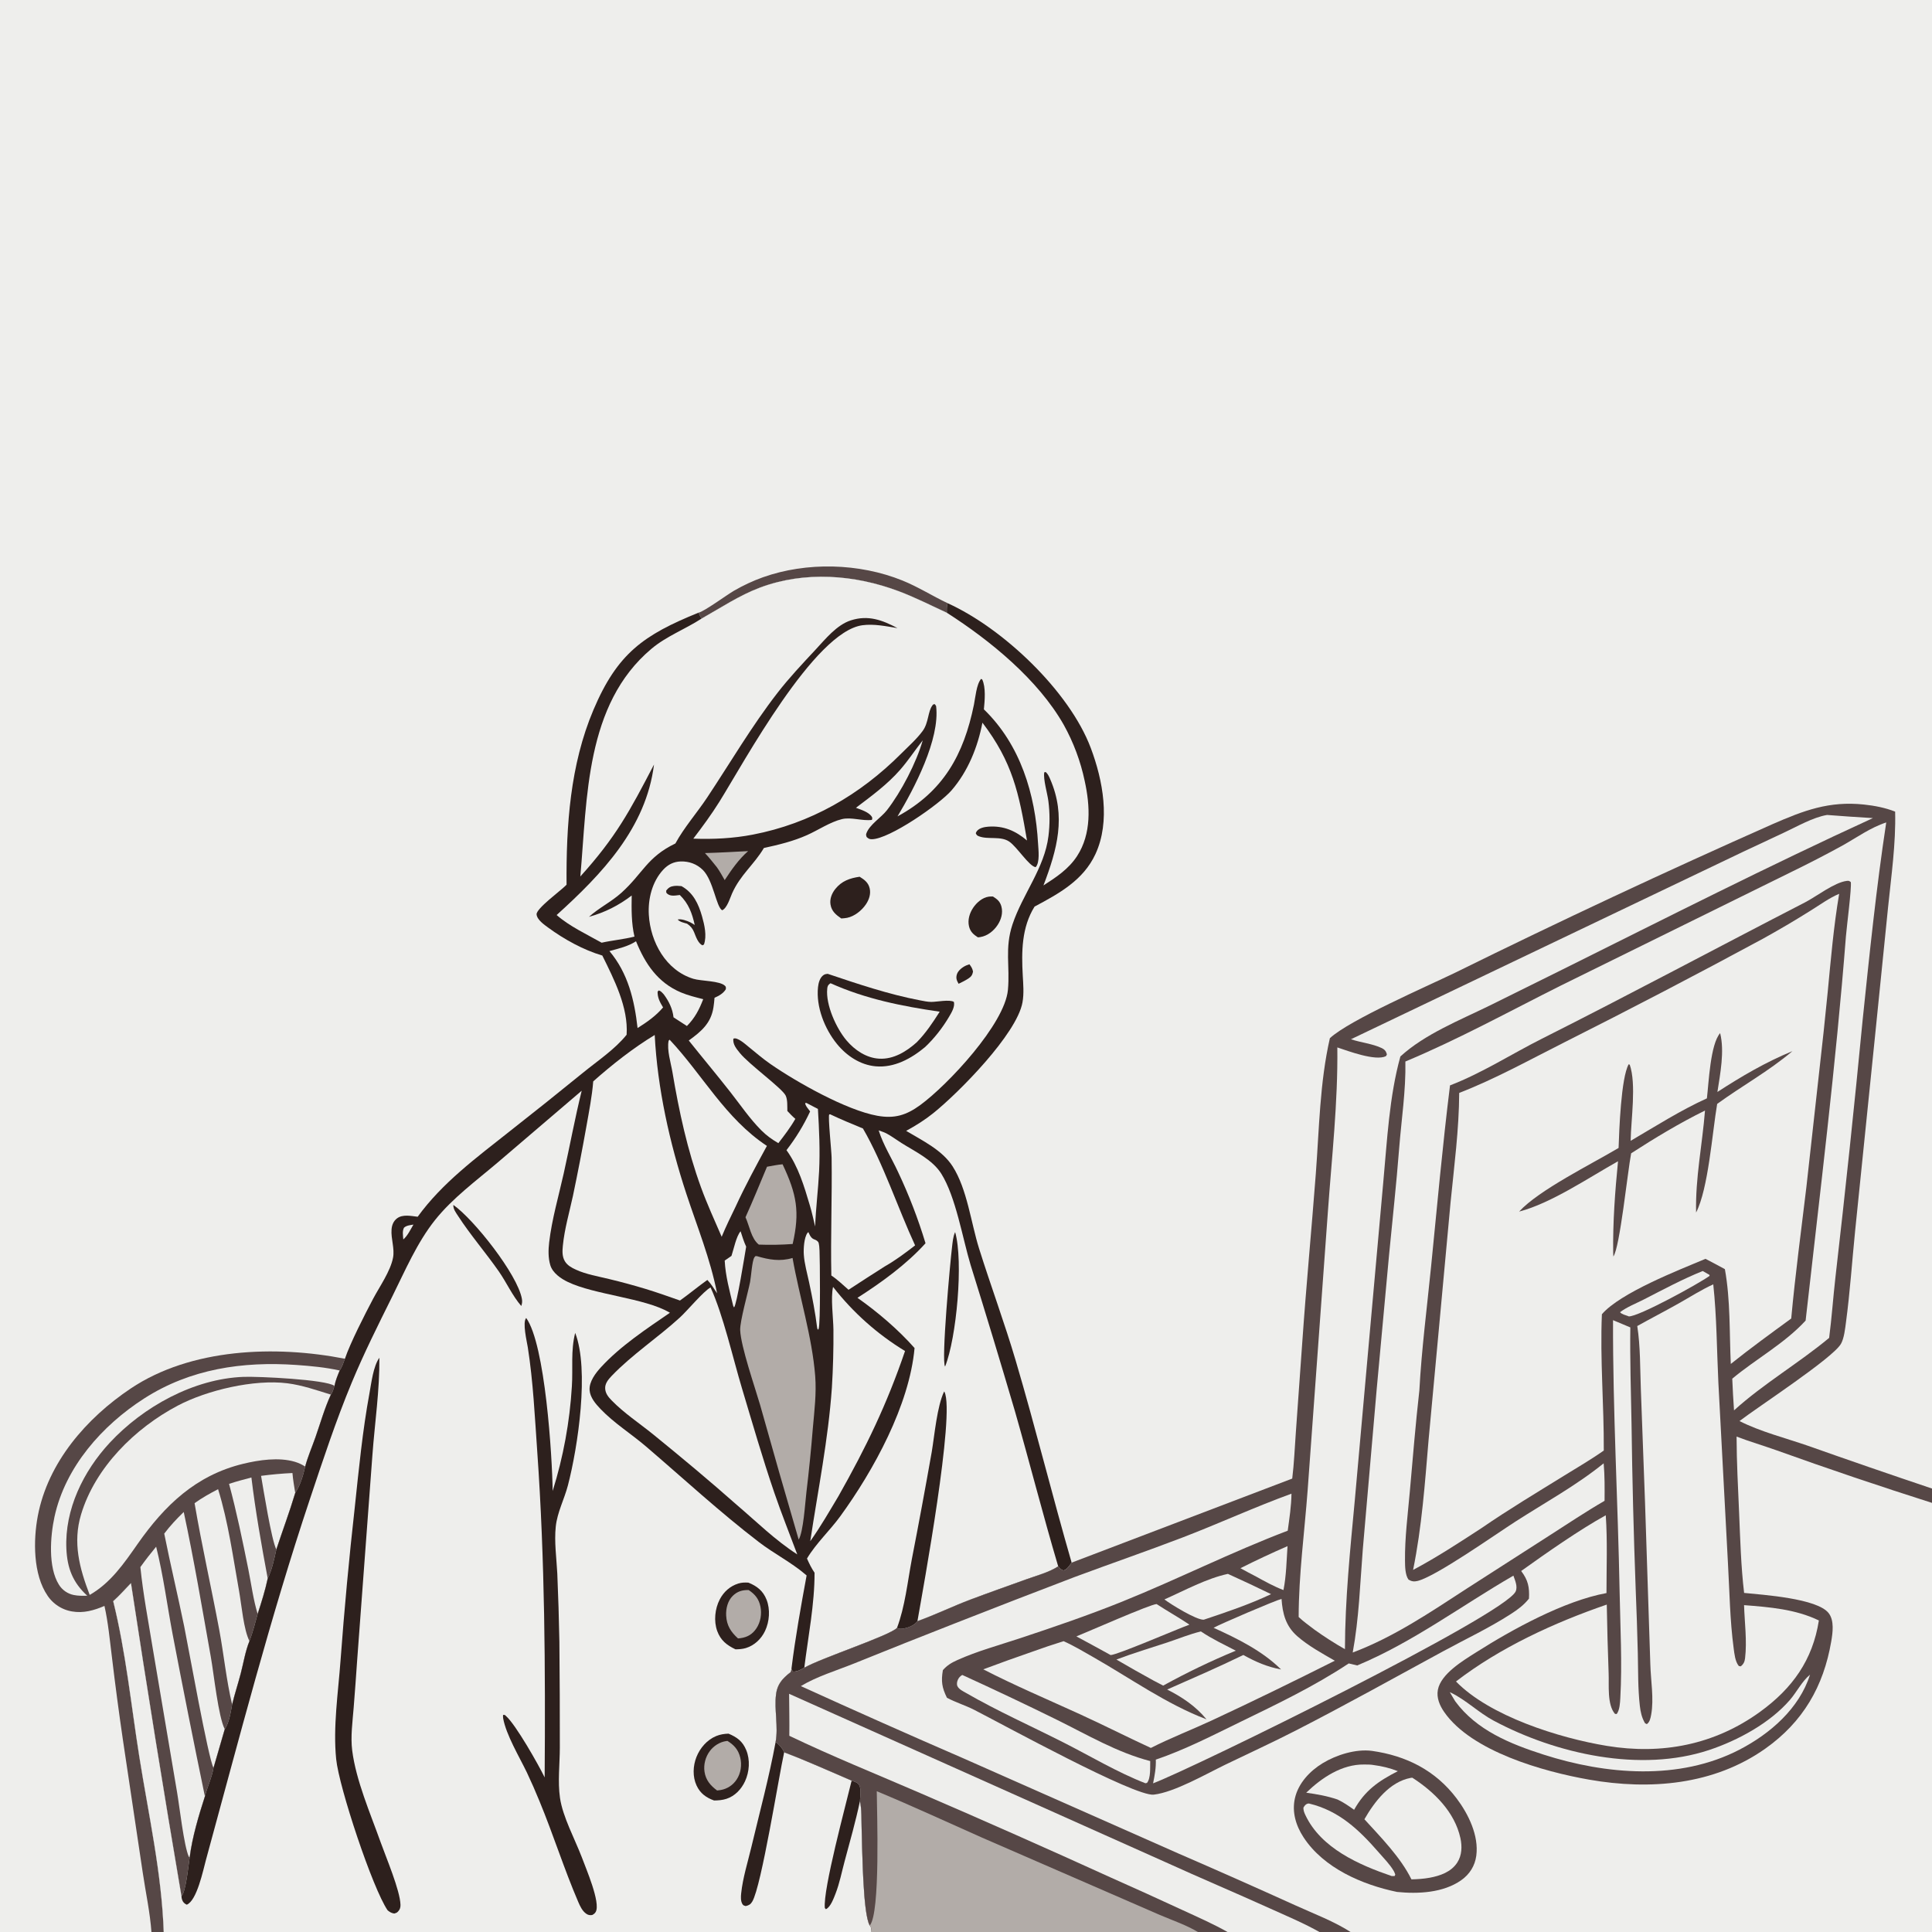 <?xml version="1.0" encoding="utf-8" ?>
<svg xmlns="http://www.w3.org/2000/svg" xmlns:xlink="http://www.w3.org/1999/xlink" width="1039" height="1039">
	<rect width="100%" height="100%" fill="#808080" stroke="none"/>
	<path fill="#EEEEEC" transform="matrix(-1.015 1.24259e-16 1.24259e-16 1.015 1039 0)" d="M0 0L1024 0L1024 1024L943.379 1024L936.893 1024L561.825 1024L388.368 1024L372.618 1024L323.915 1024L307.495 1024L0 1024L0 796.282L0 788.689L0 0Z"/>
	<path fill="#564746" transform="matrix(-1.015 1.24259e-16 1.24259e-16 1.015 1039 0)" d="M521.538 319.606C529.634 315.767 537.207 310.929 545.533 307.567C568.379 298.339 596.218 297.613 619.445 305.869C624.658 307.722 629.848 310.165 634.642 312.925C638.529 315.163 650.468 323.971 653.518 324.61C653.036 325.694 652.585 326.757 651.982 327.78C641.801 322.065 631.95 315.434 620.962 311.323C597.217 302.44 570.822 304.438 547.392 313.268C538.743 316.528 530.363 320.79 521.968 324.66C521.988 322.906 522.087 321.289 521.538 319.606Z"/>
	<path fill="#564746" transform="matrix(-1.015 1.24259e-16 1.24259e-16 1.015 1039 0)" d="M840.895 719.917C877.811 712.687 922.474 714.311 954.404 735.694C977.87 751.41 998.245 774.813 1003.62 803.234C1006.05 816.082 1006.16 834.255 998.411 845.503Q998.134 845.911 997.838 846.305Q997.541 846.699 997.225 847.077Q996.908 847.455 996.573 847.817Q996.238 848.178 995.885 848.523Q995.533 848.867 995.163 849.193Q994.793 849.519 994.407 849.826Q994.022 850.133 993.621 850.42Q993.22 850.708 992.805 850.974Q992.39 851.241 991.963 851.486Q991.535 851.731 991.095 851.954Q990.656 852.177 990.205 852.378Q989.755 852.579 989.295 852.757Q988.835 852.935 988.367 853.089Q987.899 853.243 987.424 853.374Q986.948 853.505 986.467 853.611Q985.985 853.717 985.499 853.799C979.473 854.87 973.779 853.239 968.303 850.879C966.315 859.689 965.496 868.843 964.37 877.8Q961.749 899.761 958.554 921.647L948.035 992.046C946.482 1002.6 944.115 1013.37 943.379 1024L936.893 1024C937.933 992.602 944.937 961.609 949.847 930.683C954.188 903.345 956.99 875.221 963.667 848.365C960.355 845.412 957.338 841.987 954.247 838.797Q941.599 921.871 927.493 1004.71C925.043 1002.04 923.821 988.077 923.125 983.949C921.757 973.311 918.374 961.998 915.085 951.799C913.787 946.669 911.417 941.933 910.509 936.656L904.567 916.194C902.268 912.903 901.371 907.036 900.655 903.104C899.322 897.585 897.521 892.145 896.086 886.642C894.645 881.118 893.635 874.734 891.468 869.496C889.709 864.847 888.432 859.903 887.134 855.108C885.097 848.876 883.169 842.759 881.8 836.34C879.523 831.808 878.325 825.875 877.229 820.944C873.94 810.925 870.239 801.139 867.222 791.011C864.523 786.948 863.005 781.745 861.95 777.03C860.557 771.748 858.277 766.582 856.474 761.42C853.878 753.988 851.649 746.061 848.337 738.924C847.343 737.637 846.933 735.821 846.426 734.28C845.844 731.39 844.803 728.847 843.664 726.142C842.363 724.208 841.683 722.092 840.895 719.917Z"/>
	<path fill="#EEEEEC" transform="matrix(-1.015 1.24259e-16 1.24259e-16 1.015 1039 0)" d="M868.696 780.464Q877.039 780.861 885.319 781.958C884.11 788.915 879.789 816.152 877.229 820.944C873.94 810.925 870.239 801.139 867.222 791.011C867.789 787.505 868.407 784.007 868.696 780.464Z"/>
	<path fill="#EEEEEC" transform="matrix(-1.015 1.24259e-16 1.24259e-16 1.015 1039 0)" d="M890.443 782.829C894.407 783.891 898.39 784.904 902.283 786.208C898.248 801.168 895.145 816.242 892.084 831.423C890.514 839.211 889.458 847.534 887.134 855.108C885.097 848.876 883.169 842.759 881.8 836.34C885.103 818.619 888.291 800.727 890.443 782.829Z"/>
	<path fill="#EEEEEC" transform="matrix(-1.015 1.24259e-16 1.24259e-16 1.015 1039 0)" d="M926.297 801.108C930.023 804.714 933.5 808.417 936.627 812.56C933.337 829.012 929.421 845.321 926.048 861.754C923.976 871.854 913.179 932.383 910.509 936.656L904.567 916.194C907.947 909.72 910.356 886.795 911.94 877.921C916.503 852.355 920.836 826.484 926.297 801.108Z"/>
	<path fill="#EEEEEC" transform="matrix(-1.015 1.24259e-16 1.24259e-16 1.015 1039 0)" d="M908.102 789.018C912.402 791.273 916.605 793.595 920.552 796.436C916.726 818.938 911.658 841.161 907.47 863.587C905.033 876.636 903.731 890.231 900.655 903.104C899.322 897.585 897.521 892.145 896.086 886.642C894.645 881.118 893.635 874.734 891.468 869.496C894.546 863.621 895.672 850.271 896.936 843.211C900.137 825.32 902.704 806.341 908.102 789.018Z"/>
	<path fill="#EEEEEC" transform="matrix(-1.015 1.24259e-16 1.24259e-16 1.015 1039 0)" d="M843.664 726.142C851.126 724.478 858.937 723.743 866.557 723.21C895.03 721.217 922.746 725.257 947.207 740.923C969.558 755.236 989.075 777.286 994.792 803.755C996.998 813.969 998.239 830.373 992.419 839.634Q992.095 840.156 991.72 840.643Q991.345 841.13 990.922 841.576Q990.499 842.022 990.033 842.423Q989.567 842.823 989.063 843.174Q988.558 843.525 988.02 843.823Q987.483 844.121 986.917 844.362Q986.352 844.604 985.765 844.786Q985.178 844.968 984.576 845.09C982.215 845.572 979.81 845.54 977.416 845.468C985.099 838.44 988.018 830.834 988.479 820.594C989.419 799.746 979.466 779.47 965.53 764.452C947.801 745.345 920.965 730.468 894.538 729.51C886.724 729.227 851.093 730.903 846.426 734.28C845.844 731.39 844.803 728.847 843.664 726.142Z"/>
	<path fill="#EEEEEC" transform="matrix(-1.015 1.24259e-16 1.24259e-16 1.015 1039 0)" d="M940.914 819.493C943.833 823.018 946.612 826.582 949.271 830.308C947.817 844.623 945.062 858.979 942.744 873.185L929.833 949.571C928.542 956.986 926.206 978.036 923.592 983.795L923.125 983.949C921.757 973.311 918.374 961.998 915.085 951.799Q923.993 908.799 932.224 865.664C935.121 850.283 937.107 834.693 940.914 819.493Z"/>
	<path fill="#EEEEEC" transform="matrix(-1.015 1.24259e-16 1.24259e-16 1.015 1039 0)" d="M848.337 738.924C855.865 736.594 863.551 733.906 871.395 732.918C889.095 730.689 914.017 736.589 929.521 744.78C952.097 756.706 973.193 777.457 980.692 802.414C985.18 817.346 981.531 830.944 976.118 845.046C964.967 838.66 957.919 828.31 950.711 818.014C936.345 797.493 919.789 781.631 894.826 775.577C886.44 773.544 875.942 771.993 867.49 774.489C865.468 775.086 863.72 775.899 861.95 777.03C860.557 771.748 858.277 766.582 856.474 761.42C853.878 753.988 851.649 746.061 848.337 738.924Z"/>
	<path fill="#2D201D" transform="matrix(-1.015 1.24259e-16 1.24259e-16 1.015 1039 0)" d="M521.968 324.66C530.363 320.79 538.743 316.528 547.392 313.268C570.822 304.438 597.217 302.44 620.962 311.323C631.95 315.434 641.801 322.065 651.982 327.78C652.585 326.757 653.036 325.694 653.518 324.61C682.666 336.409 696.539 346.203 709.212 376.101C721.582 405.284 723.695 437.398 723.46 468.732L724.016 469.301C726.56 471.879 739.586 481.419 739.34 484.467C739.107 487.35 735.283 489.951 733.112 491.544C724.7 497.713 714.554 503.324 704.516 506.28C698.238 518.99 690.674 533.779 691.64 548.242C697.784 555.95 707.199 562.206 714.851 568.454Q734.311 584.297 754.058 599.782C771.271 613.417 789.325 626.734 802.348 644.679C805.818 644.28 810.266 643.256 813.291 645.541C815.196 646.98 816.012 649.106 816.188 651.427C816.564 656.392 814.445 661.505 815.405 666.41C816.812 673.607 822.476 681.591 825.948 688.128C830.177 696.092 838.187 711.787 840.895 719.917C841.683 722.092 842.363 724.208 843.664 726.142C844.803 728.847 845.844 731.39 846.426 734.28C846.933 735.821 847.343 737.637 848.337 738.924C851.649 746.061 853.878 753.988 856.474 761.42C858.277 766.582 860.557 771.748 861.95 777.03C863.005 781.745 864.523 786.948 867.222 791.011C870.239 801.139 873.94 810.925 877.229 820.944C878.325 825.875 879.523 831.808 881.8 836.34C883.169 842.759 885.097 848.876 887.134 855.108C888.432 859.903 889.709 864.847 891.468 869.496C893.635 874.734 894.645 881.118 896.086 886.642C897.521 892.145 899.322 897.585 900.655 903.104C901.371 907.036 902.268 912.903 904.567 916.194L910.509 936.656C911.417 941.933 913.787 946.669 915.085 951.799C918.374 961.998 921.757 973.311 923.125 983.949C923.821 988.077 925.043 1002.04 927.493 1004.71Q941.599 921.871 954.247 838.797C957.338 841.987 960.355 845.412 963.667 848.365C956.99 875.221 954.188 903.345 949.847 930.683C944.937 961.609 937.933 992.602 936.893 1024L561.825 1024C561.959 1022.43 561.739 1021.37 562.819 1020.19C566.544 1014.04 566.786 978.115 567.121 968.761C567.289 964.06 566.979 958.883 568.016 954.316C567.918 951.955 567.259 948.084 568.347 945.956C569.123 944.439 570.929 943.992 572.418 943.437C584.275 938.39 596.102 932.97 608.163 928.438C609.083 926.298 610.853 924.339 612.69 922.944C611.17 914.871 613.513 905.899 612.448 897.589C611.781 892.377 609.037 889.301 604.99 886.179C604.346 885.683 604.442 884.893 604.298 884.114C603.906 885.252 604.206 884.73 603.372 885.665C601.151 885.73 599.407 884.631 597.501 883.629C588.186 878.319 552.569 866.753 548.387 862.528C546.962 863.165 546.115 863.078 544.562 862.783C542.063 862.309 539.08 861.066 537.557 858.962C527.976 855.535 518.791 851.029 509.259 847.443C499.511 843.776 489.676 840.329 479.882 836.786C474.506 834.841 467.723 833.067 462.972 829.909C462.044 830.995 461.58 831.617 460.186 832.1C458.198 831.557 457.076 829.553 455.85 827.943C466.133 792.377 475.002 756.381 485.496 720.883C491.406 700.89 498.649 681.408 504.89 661.54C509.197 647.829 511.193 630.043 518.9 617.997C524.461 609.304 534.951 604.332 543.532 599.174C538.412 596.379 533.669 593.419 529.109 589.753C515.635 578.921 484.907 547.846 481.894 531.088C481.049 526.391 481.492 521.512 481.754 516.783C482.445 504.293 482.373 491.39 475.497 480.349C462.549 473.428 449.695 466.448 443.23 452.506C435.187 435.16 439.255 413.469 445.708 396.321C457.04 366.205 492.232 332.851 521.538 319.606C522.087 321.289 521.988 322.906 521.968 324.66Z"/>
	<path fill="#EEEEEC" transform="matrix(-1.015 1.24259e-16 1.24259e-16 1.015 1039 0)" d="M804.593 648.831C806.339 649.14 808.256 649.248 809.602 650.497C810.562 652.396 810.104 654.633 809.961 656.698C807.683 654.768 806.117 651.4 804.593 648.831Z"/>
	<path fill="#B2ACA8" transform="matrix(-1.015 1.24259e-16 1.24259e-16 1.015 1039 0)" d="M627.266 450.949C634.897 451.339 642.503 451.787 650.144 451.986C647.876 454.368 645.858 456.985 643.788 459.538C642.25 461.679 640.996 464.037 639.674 466.317C636.045 460.793 632.269 455.326 627.266 450.949Z"/>
	<path fill="#EEEEEC" transform="matrix(-1.015 1.24259e-16 1.24259e-16 1.015 1039 0)" d="M631.256 652.374C633.568 655.054 634.906 661.913 636.08 665.415L639.672 667.904C639.259 676.082 637.074 683.939 635.172 691.869L634.73 692.738C633.286 691.476 629.043 664.917 628.299 660.525C629.524 657.873 630.381 655.154 631.256 652.374Z"/>
	<path fill="#EEEEEC" transform="matrix(-1.015 1.24259e-16 1.24259e-16 1.015 1039 0)" d="M595.332 652.801C595.506 652.969 595.713 653.108 595.854 653.304C597.647 655.804 597.95 661.755 597.765 664.639C597.448 669.585 595.958 674.666 594.935 679.512C593.261 687.436 591.682 695.449 590.692 703.49C590.484 704.283 590.668 703.937 590.16 704.538C590.081 704.395 589.985 704.26 589.922 704.109C588.839 701.521 589.228 667.075 589.428 662.679C589.47 661.762 589.58 658.698 590.172 657.999C591.869 655.995 593.243 657.597 595.072 653.413C595.161 653.21 595.245 653.005 595.332 652.801Z"/>
	<path fill="#EEEEEC" transform="matrix(-1.015 1.24259e-16 1.24259e-16 1.015 1039 0)" d="M596.308 584.409L597.027 584.423C597.047 585.797 595.251 587.709 594.414 588.881C597.852 596.242 601.969 602.968 606.935 609.398C600.61 618.135 597.592 628.484 594.546 638.7C593.447 642.344 592.659 646.13 591.747 649.828C591.398 640.069 590.135 630.345 589.654 620.587C589.11 609.569 589.621 598.567 590.275 587.567L596.308 584.409Z"/>
	<path fill="#EEEEEC" transform="matrix(-1.015 1.24259e-16 1.24259e-16 1.015 1039 0)" d="M686.658 498.714C690.838 501.472 695.97 502.577 700.742 503.925C690.907 515.562 687.485 529.916 685.838 544.702C680.753 541.482 676.251 538.357 672.321 533.775C673.96 531.016 675.312 528.705 675.221 525.377L674.567 524.765C673.411 525.11 672.742 526.01 671.943 526.861C669.267 530.467 667.278 534.5 666.795 539.011L659.691 543.62C655.485 539.392 653.173 534.919 651.058 529.402C655.035 528.382 659.089 527.419 662.877 525.815C675.173 520.607 681.774 510.706 686.658 498.714Z"/>
	<path fill="#B2ACA8" transform="matrix(-1.015 1.24259e-16 1.24259e-16 1.015 1039 0)" d="M609.006 616.879C611.78 617.125 614.517 617.688 617.256 618.182C621.032 627.129 624.644 636.095 628.653 644.946C626.541 649.545 625.683 656.17 621.601 659.434Q612.624 659.78 603.666 659.112C599.754 642.024 601.527 632.741 609.006 616.879Z"/>
	<path fill="#EEEEEC" transform="matrix(-1.015 1.24259e-16 1.24259e-16 1.015 1039 0)" d="M668.862 550.856L669.391 551.421C670.372 556.409 668.204 563.062 667.356 568.097C663.856 588.888 659.45 609.311 652.209 629.158C648.976 638.019 645.017 646.637 641.274 655.292C639.009 649.809 636.404 644.499 633.815 639.165C628.788 628.231 623.066 617.704 617.31 607.144C639.354 592.593 651.414 569.41 668.862 550.856Z"/>
	<path fill="#EEEEEC" transform="matrix(-1.015 1.24259e-16 1.24259e-16 1.015 1039 0)" d="M583.77 590.404L584.287 590.473C585.016 591.635 583.077 609.876 583.026 613.379C582.72 634.191 583.614 654.99 583.17 675.806C579.927 677.954 577 680.819 574.061 683.375Q564.452 677.08 554.752 670.926C549.075 667.715 543.943 663.829 538.793 659.855C547.809 640.362 555.697 616.359 566.43 597.914C572.257 595.505 578.076 593.117 583.77 590.404Z"/>
	<path fill="#EEEEEC" transform="matrix(-1.015 1.24259e-16 1.24259e-16 1.015 1039 0)" d="M582.256 681.854C583.595 687.657 582.132 698.174 582.061 704.5Q581.938 719.883 582.881 735.237C584.804 762.76 590.248 789.404 594.337 816.584C588.9 808.951 584.243 800.805 579.426 792.774C564.718 766.738 553.779 744.157 544.123 715.823Q546.866 714.156 549.531 712.366Q552.195 710.576 554.776 708.667Q557.356 706.758 559.848 704.734Q562.339 702.709 564.736 700.574Q567.133 698.439 569.43 696.197Q571.728 693.956 573.921 691.612Q576.115 689.268 578.199 686.828Q580.284 684.387 582.256 681.854Z"/>
	<path fill="#B2ACA8" transform="matrix(-1.015 1.24259e-16 1.24259e-16 1.015 1039 0)" d="M622.606 665.553L623.367 665.521C623.57 665.762 623.814 665.974 623.977 666.244C625.199 668.264 625.674 676.439 626.217 679.208C627.285 684.66 631.641 700.058 631.47 704.714C631.151 713.421 623.588 735.165 620.922 744.344Q610.913 780.099 600.476 815.731C597.971 811.592 597.066 796.428 596.395 790.802Q594.341 773.684 592.955 756.498C592.15 747.453 591.01 738.191 591.72 729.112C593.365 708.103 600.079 687.296 603.722 666.518C610.28 668.501 616.245 667.454 622.606 665.553Z"/>
	<path fill="#EEEEEC" transform="matrix(-1.015 1.24259e-16 1.24259e-16 1.015 1039 0)" d="M647.162 682.127C651.004 684.219 659.346 694.337 663.445 698.085C675.031 708.681 688.698 717.666 699.523 728.965C701.34 730.862 703.244 733.102 702.991 735.909C702.761 738.464 701.282 740.236 699.552 742.015C693.047 748.709 684.759 754.158 677.505 760.05C662.537 772.208 647.596 784.665 633.153 797.446C622.553 806.473 613.023 815.981 601.222 823.584C605.301 812.676 609.653 801.804 613.422 790.789C619.657 772.566 625.028 753.887 630.565 735.435C635.381 719.384 640.475 696.71 647.162 682.127Z"/>
	<path fill="#EEEEEC" transform="matrix(-1.015 1.24259e-16 1.24259e-16 1.015 1039 0)" d="M676.757 548.371C688.251 555.331 699.287 564.05 709.328 572.943C709.971 580.927 711.553 588.905 712.944 596.784Q716.235 615.292 720.095 633.689C721.984 642.359 724.56 651.191 725.426 660.021C725.702 662.836 725.855 665.728 724.354 668.254C723.044 670.457 720.733 671.712 718.472 672.741C713.022 675.223 706.618 676.281 700.811 677.706Q691.127 680.031 681.595 682.915C675.457 684.785 669.421 686.937 663.37 689.066C658.446 685.564 653.803 681.658 648.859 678.154C646.845 680.264 645.326 682.816 643.712 685.236C647.315 666.916 654.199 650.117 660.009 632.449C668.84 605.597 675.306 576.65 676.757 548.371Z"/>
	<path fill="#EEEEEC" transform="matrix(-1.015 1.24259e-16 1.24259e-16 1.015 1039 0)" d="M462.972 829.909C471.051 802.691 478.052 775.108 485.868 747.804Q497.3 708.916 509.382 670.226C513.685 655.958 517.188 634.229 524.913 621.872C529.553 614.451 538.86 610.11 546.043 605.593C548.716 603.913 551.347 601.898 554.14 600.443C554.877 600.06 555.661 599.786 556.441 599.505C556.992 599.306 557.535 599.105 558.092 598.92C555.631 606.72 551.291 613.477 547.871 620.847Q543.523 630.033 539.867 639.516Q536.212 648.998 533.269 658.726C543.435 669.977 556.589 679.485 569.334 687.636C558.723 695.075 547.678 704.501 539.079 714.246C541.807 744.485 560.723 779.006 578.429 803.365C583.953 810.965 591.301 817.736 596.075 825.774C594.886 828.441 593.717 830.872 592.064 833.295C592.014 849.933 595.457 867.101 597.501 883.629C588.186 878.319 552.569 866.753 548.387 862.528C546.962 863.165 546.115 863.078 544.562 862.783C542.063 862.309 539.08 861.066 537.557 858.962C527.976 855.535 518.791 851.029 509.259 847.443C499.511 843.776 489.676 840.329 479.882 836.786C474.506 834.841 467.723 833.067 462.972 829.909Z"/>
	<path fill="#2D201D" transform="matrix(-1.015 1.24259e-16 1.24259e-16 1.015 1039 0)" d="M517.576 652.811C518.739 655.286 518.922 658.308 519.251 660.999C520.171 668.516 525.033 721.326 522.9 724.053C516.833 708.869 513.121 668.346 517.576 652.811Z"/>
	<path fill="#2D201D" transform="matrix(-1.015 1.24259e-16 1.24259e-16 1.015 1039 0)" d="M537.557 858.962C534.438 841.088 517.551 749.189 523.206 737.519C523.253 737.422 523.338 737.348 523.403 737.262C527.17 745.056 528.471 760.282 529.961 769.196Q535.005 797.799 540.556 826.309C542.799 838.192 544.124 851.218 548.387 862.528C546.962 863.165 546.115 863.078 544.562 862.783C542.063 862.309 539.08 861.066 537.557 858.962Z"/>
	<path fill="#EEEEEC" transform="matrix(-1.015 1.24259e-16 1.24259e-16 1.015 1039 0)" d="M521.968 324.66C530.363 320.79 538.743 316.528 547.392 313.268C570.822 304.438 597.217 302.44 620.962 311.323C631.95 315.434 641.801 322.065 651.982 327.78C660.669 333.413 670.518 337.05 678.508 343.772C713.578 373.274 712.457 422.958 716.169 464.402C697.271 443.457 690.063 429.913 677.129 405.084C681.335 438.712 704.749 463.128 728.717 484.821C721.941 490.761 712.726 495.053 704.873 499.478C699.114 498.197 693.227 497.702 687.482 496.248C689.147 489.116 689.063 481.751 688.943 474.476C695.979 479.826 703.067 483.395 711.58 485.78C706.357 481.043 699.759 477.839 694.473 473.094C683.051 462.842 680.876 454.149 665.803 446.909C661.19 438.436 654.334 430.647 648.968 422.571C636.68 404.078 625.397 384.773 611.78 367.203C605.52 359.125 598.526 351.715 591.566 344.246C586.369 338.668 580.353 331.102 572.837 328.689C563.638 325.734 556.195 328.521 548.122 332.797C554.14 331.81 560.573 330.451 566.687 331.27C592.214 334.689 629.499 403.995 642.502 424.817C646.745 431.611 651.45 437.986 656.303 444.352C645.725 444.732 635.199 444.225 624.785 442.216C594.217 436.318 568.096 421.23 546.21 399.342C542.377 395.508 538.005 391.66 534.798 387.307C531.581 382.939 532.056 376.949 529.628 373.76C529.074 373.033 529.343 373.278 528.321 373.093L527.664 374.099C525.498 391.671 539.32 417.882 548.11 432.553C523.87 419.369 513.04 399.937 507.618 373.361C506.873 369.712 506.302 362.569 503.84 359.711L503.238 359.995C501.23 364.185 501.902 371.274 502.348 375.834C482.968 394.594 475.102 420.768 473.639 446.99C473.455 450.291 472.59 456.881 474.907 459.46C478.403 459.002 484.784 448.688 488.933 445.896C493.529 442.804 500.117 444.971 504.946 443.103C506.044 442.678 506.156 442.468 506.642 441.473C506.45 441.007 506.349 440.681 506.004 440.27C504.648 438.652 501.997 438.143 500.006 437.999C491.893 437.408 485.61 440.186 479.499 445.319C483.764 420.215 487.148 403.858 503.12 382.896C505.614 395.866 510.771 408.672 519.462 418.736C525.897 426.188 552.491 444.635 561.751 444.657C563.046 444.66 563.547 444.299 564.482 443.472C564.706 442.624 564.916 442.401 564.602 441.536C562.918 436.895 556.799 433.231 553.738 429.304C546.137 419.552 538.098 404.024 534.748 392.257C538.806 397.415 542.446 402.992 546.767 407.928C553.579 415.71 561.947 421.794 570.146 428.004C567.511 428.991 563.236 430.268 561.713 432.785C561.328 433.421 561.538 433.727 561.653 434.404C566.747 435.102 572.584 432.806 577.522 433.996C583.794 435.508 590.127 439.831 596.041 442.468C603.395 445.748 611.077 447.592 618.906 449.298C624.159 458.174 631.392 463.492 635.772 473.377C636.89 475.902 638.434 481.198 641.003 482.29C644.15 480.663 645.666 466.476 651.247 460.946C654.414 457.808 658.54 456.296 662.978 456.429C666.736 456.541 669.721 458.075 672.262 460.82C678.112 467.137 680.365 476.257 679.873 484.683C679.03 499.115 670.827 514.157 656.28 518.604C652.137 519.87 642.181 519.594 639.451 522.376C638.859 522.979 639.065 523.354 639.07 524.134C640.502 526.42 642.651 527.587 645.063 528.662Q645.249 531.221 645.632 533.758C646.955 542.245 652.176 546.557 658.707 551.307C651.435 560.422 643.939 569.367 636.74 578.538C631.393 585.35 626.383 592.771 620.268 598.902C617.47 601.708 614.663 603.689 611.248 605.689C608.047 601.544 604.829 597.366 602.243 592.805C603.775 591.536 605.107 590.073 606.478 588.636C606.553 586.161 606.298 582.803 607.34 580.534C609.111 576.676 626.774 563.964 631.622 557.945C633.462 555.659 635.406 553.435 635.102 550.372C633.194 549.198 628.67 553.305 627.068 554.602C623.262 557.682 619.521 560.923 615.496 563.713C601.571 573.366 575.194 588.225 558.816 591.171C549.644 592.821 543.395 590.869 536.004 585.457C521.412 574.772 491.288 542.56 489.61 524.5C488.453 512.043 491.413 502.521 487.183 489.77C481.885 473.803 470.202 459.965 468.133 442.984Q467.562 438.386 467.57 433.754Q467.579 429.121 468.166 424.525C468.701 420.257 470.965 413.046 470.361 409.234L469.621 409.028C468.452 410.013 467.863 411.353 467.262 412.73C458.618 432.52 463.525 450.08 470.783 469.137C464.011 464.775 457.476 460.487 452.988 453.607C445.281 441.789 446.022 426.974 448.942 413.738Q449.761 409.842 450.871 406.018Q451.98 402.195 453.373 398.465Q454.766 394.736 456.434 391.121Q458.103 387.506 460.038 384.027C473.635 360.068 499.056 339.291 521.968 324.66Z"/>
	<path fill="#2D201D" transform="matrix(-1.015 1.24259e-16 1.24259e-16 1.015 1039 0)" d="M510.008 510.916C510.56 511.096 511.112 511.28 511.646 511.508C513.57 512.328 516.031 514.15 516.658 516.264C517.263 518.306 516.734 519.522 515.74 521.246C513.956 520.388 512.161 519.508 510.505 518.418C509.026 517.443 508.452 516.582 508.101 514.811C508.41 513.142 508.993 512.262 510.008 510.916Z"/>
	<path fill="#2D201D" transform="matrix(-1.015 1.24259e-16 1.24259e-16 1.015 1039 0)" d="M662.57 469.501C663.893 469.382 665.216 469.27 666.542 469.431C668.401 469.656 669.475 470.336 670.651 471.819C670.627 472.627 670.829 472.883 670.174 473.468C668.334 475.11 665.699 474.435 663.46 474.204C658.748 478.823 656.959 483.834 655.55 490.083C656.297 489.593 657.044 489.128 657.842 488.722C659.42 487.92 662.841 486.672 664.584 487.204C663.401 488.533 661.283 488.898 659.613 489.403C657.747 490.679 656.735 491.863 655.88 493.95C654.939 496.247 653.848 499.695 651.491 500.871L650.663 500.439C649.054 495.829 650.376 490.124 651.678 485.536C653.557 478.91 656.323 472.969 662.57 469.501Z"/>
	<path fill="#2D201D" transform="matrix(-1.015 1.24259e-16 1.24259e-16 1.015 1039 0)" d="M497.556 474.997C498.291 474.993 499.022 474.977 499.752 475.078C503.121 475.546 506.167 478.205 508.01 480.935C509.916 483.758 511.028 487.383 510.233 490.772C509.567 493.607 507.918 495.125 505.547 496.627C504.9 496.595 504.985 496.614 504.216 496.488C500.41 495.862 497.145 493.246 495.061 490.079C493.188 487.235 492.164 483.706 493.052 480.339C493.758 477.659 495.282 476.41 497.556 474.997Z"/>
	<path fill="#2D201D" transform="matrix(-1.015 1.24259e-16 1.24259e-16 1.015 1039 0)" d="M568.171 464.53C573.338 465.274 577.676 466.759 581.076 471.023C582.911 473.325 584.087 476.251 583.616 479.223C583.05 482.799 580.741 484.689 577.912 486.635C576.876 486.568 575.816 486.502 574.798 486.294C570.89 485.494 567.129 482.464 564.911 479.24C563.212 476.772 562.162 473.708 562.853 470.709C563.566 467.617 565.603 466.124 568.171 464.53Z"/>
	<path fill="#2D201D" transform="matrix(-1.015 1.24259e-16 1.24259e-16 1.015 1039 0)" d="M585.105 515.966C585.84 516.034 586.551 516.141 587.195 516.547C589.225 517.828 589.991 520.771 590.228 522.987C591.347 533.421 586.73 545.106 580.222 553.098C575.105 559.382 567.9 564.246 559.664 564.976C549.833 565.848 540.817 560.875 533.518 554.78C528.602 550.159 524.155 544.462 520.749 538.648C519.481 536.486 517.594 533.385 518.243 530.837C520.491 529.436 527.382 530.875 530.231 530.851C532.217 530.834 534.297 530.376 536.242 530.006C552.815 526.85 569.145 521.334 585.105 515.966Z"/>
	<path fill="#EEEEEC" transform="matrix(-1.015 1.24259e-16 1.24259e-16 1.015 1039 0)" d="M583.563 520.965C583.701 521.041 583.854 521.094 583.977 521.193C585.008 522.022 585.21 522.554 585.344 523.857C586.218 532.384 580.563 544.834 575.128 551.256C570.791 556.379 564.649 560.557 557.783 560.926C550.145 561.336 543.371 557.112 537.896 552.216C533.048 547.273 529.461 541.84 525.761 536.037C545.72 533.134 565.058 529.276 583.563 520.965Z"/>
	<path fill="#EEEEEC" transform="matrix(-1.015 1.24259e-16 1.24259e-16 1.015 1039 0)" d="M715.439 577.9L760.01 615.985C771.193 625.484 783.909 634.837 793.095 646.353C802.718 658.418 809.049 673.344 815.902 687.121C823.334 702.064 830.831 717.049 837.243 732.464C845.635 752.637 852.515 773.55 859.438 794.263C880.489 857.243 896.997 921.402 914.517 985.407C915.987 990.779 919.288 1007 924.692 1009.18C925.944 1008.6 926.746 1007.84 927.18 1006.48C927.365 1005.9 927.477 1005.32 927.493 1004.71Q941.599 921.871 954.247 838.797C957.338 841.987 960.355 845.412 963.667 848.365C956.99 875.221 954.188 903.345 949.847 930.683C944.937 961.609 937.933 992.602 936.893 1024L561.825 1024C561.959 1022.43 561.739 1021.37 562.819 1020.19C566.544 1014.04 566.786 978.115 567.121 968.761C567.289 964.06 566.979 958.883 568.016 954.316C567.918 951.955 567.259 948.084 568.347 945.956C569.123 944.439 570.929 943.992 572.418 943.437C584.275 938.39 596.102 932.97 608.163 928.438C609.083 926.298 610.853 924.339 612.69 922.944C611.17 914.871 613.513 905.899 612.448 897.589C611.781 892.377 609.037 889.301 604.99 886.179C604.346 885.683 604.442 884.893 604.298 884.114C602.239 867.512 599.303 851.182 596.273 834.74L596.956 834.152C604.47 827.751 613.613 823.138 621.491 817.104C642.21 801.234 661.539 783.362 681.368 766.395C689.215 759.68 698.312 754.019 705.45 746.556C708.029 743.859 710.971 740.472 711.252 736.59C711.58 732.042 708.06 727.48 705.14 724.307C694.826 713.098 681.179 704.124 668.703 695.549C668.84 695.466 668.976 695.381 669.115 695.301C682.191 687.741 708.651 686.005 722.758 679.244C726.469 677.465 730.809 674.503 732.065 670.363C733.238 666.499 733.139 662.222 732.676 658.252C731.25 646.022 727.642 633.716 724.964 621.7C721.719 607.141 719.005 592.373 715.439 577.9Z"/>
	<path fill="#2D201D" transform="matrix(-1.015 1.24259e-16 1.24259e-16 1.015 1039 0)" d="M783.429 638.42C783.435 638.472 783.447 638.523 783.449 638.575C783.527 640.638 782.064 642.533 780.981 644.203C774.371 654.398 766.317 663.657 759.363 673.629C755.261 679.511 752.11 686.608 747.455 691.969C746.997 690.603 746.876 689.59 747.129 688.168C749.424 675.286 772.543 646.064 783.429 638.42Z"/>
	<path fill="#2D201D" transform="matrix(-1.015 1.24259e-16 1.24259e-16 1.015 1039 0)" d="M568.016 954.316C567.918 951.955 567.259 948.084 568.347 945.956C569.123 944.439 570.929 943.992 572.418 943.437C575.379 955.925 587.649 1001.04 586.618 1010.93L586.06 1011.56C583.615 1010.51 581.902 1005.76 580.959 1003.35C578.823 997.904 577.652 991.81 576.128 986.155C573.283 975.597 570.284 965.016 568.016 954.316Z"/>
	<path fill="#2D201D" transform="matrix(-1.015 1.24259e-16 1.24259e-16 1.015 1039 0)" d="M608.163 928.438C609.083 926.298 610.853 924.339 612.69 922.944C616.143 941.707 621.157 960.254 625.586 978.817C627.468 986.704 630.107 995.071 630.941 1003.14C631.137 1005.04 631.279 1007.25 630.234 1008.94C629.787 1009.67 629.298 1009.64 628.54 1009.91C626.826 1009.5 625.96 1009.03 625.042 1007.48C620.187 999.267 611.051 941.355 608.163 928.438Z"/>
	<path fill="#2D201D" transform="matrix(-1.015 1.24259e-16 1.24259e-16 1.015 1039 0)" d="M627.11 838.538C628.971 838.427 630.686 838.451 632.482 839.017C636.851 840.392 640.204 843.404 642.3 847.446C644.865 852.39 645.544 858.924 643.628 864.197C641.833 869.136 638.515 871.716 633.952 873.878C632.074 873.839 630.282 873.753 628.471 873.203C623.947 871.828 620.328 868.4 618.312 864.171C615.943 859.204 615.454 852.711 617.499 847.555C619.359 842.864 622.558 840.371 627.11 838.538Z"/>
	<path fill="#B2ACA8" transform="matrix(-1.015 1.24259e-16 1.24259e-16 1.015 1039 0)" d="M626.972 842.469C630.314 842.391 632.994 843.154 635.427 845.564C638.1 848.211 639.08 852.299 638.902 855.959C638.644 861.246 636.396 864.675 632.619 868.097C632.154 868.065 631.689 868.016 631.227 867.95C627.592 867.428 624.992 865.889 622.91 862.817C620.669 859.512 619.935 855.096 620.739 851.208C621.573 847.173 623.611 844.691 626.972 842.469Z"/>
	<path fill="#2D201D" transform="matrix(-1.015 1.24259e-16 1.24259e-16 1.015 1039 0)" d="M637.653 918.556C639.904 918.631 642.053 918.95 644.149 919.813C649.022 921.82 652.731 926.106 654.647 930.948C656.514 935.665 656.746 941.354 654.583 946.021C652.651 950.19 649.537 952.436 645.313 953.964C643.036 953.936 640.894 953.785 638.713 953.071C634.255 951.612 630.852 947.993 628.914 943.809C626.572 938.75 626.116 932.488 628.257 927.28C630.185 922.59 633.161 920.428 637.653 918.556Z"/>
	<path fill="#B2ACA8" transform="matrix(-1.015 1.24259e-16 1.24259e-16 1.015 1039 0)" d="M638.183 922.415C638.392 922.434 638.601 922.443 638.808 922.472C642.287 922.961 645.49 924.995 647.574 927.803C649.858 930.879 650.938 934.935 650.368 938.733C649.702 943.166 647.204 946.091 643.692 948.664Q642.764 948.58 641.845 948.431Q641.201 948.321 640.571 948.146Q639.941 947.971 639.333 947.732Q638.724 947.494 638.143 947.194Q637.563 946.894 637.016 946.536Q636.469 946.178 635.961 945.766Q635.454 945.354 634.991 944.892Q634.529 944.43 634.116 943.923Q633.703 943.416 633.345 942.87C631.108 939.5 630.479 935.127 631.441 931.22C632.467 927.056 634.638 924.648 638.183 922.415Z"/>
	<path fill="#2D201D" transform="matrix(-1.015 1.24259e-16 1.24259e-16 1.015 1039 0)" d="M822.643 719.385C825.869 723.887 826.868 732.644 827.882 738.139C831.561 758.073 833.506 778.311 835.651 798.453Q840.209 839.04 843.217 879.772C844.465 896.798 847.245 915.01 845.531 932.029C844.017 947.064 826.191 1000.66 818.259 1012.17C817.01 1013.14 816.372 1013.58 814.766 1013.87C813.792 1013.55 813.47 1013.56 812.738 1012.78C811.754 1011.74 811.415 1010.68 811.453 1009.25C811.655 1001.6 819.134 984.063 822.047 975.887C827.441 960.748 835.004 943.419 837.032 927.502C837.975 920.098 836.838 912.236 836.26 904.82Q835.245 892.018 834.374 879.205L826.327 770.932C825.062 753.788 822.465 736.594 822.643 719.385Z"/>
	<path fill="#2D201D" transform="matrix(-1.015 1.24259e-16 1.24259e-16 1.015 1039 0)" d="M744.842 698.317C746.961 700.564 744.47 710.865 743.999 713.863C741.137 732.091 740.285 750.721 738.988 769.117C734.941 826.498 734.654 884.242 735.064 941.741C738.452 934.782 750.275 913.952 755.446 909.307C756.213 908.617 756.017 908.573 757.102 908.632C757.138 909.263 757.163 909.819 757.05 910.446C755.485 919.177 748.499 930.817 744.533 939.025Q740.932 946.65 737.75 954.459C730.501 972.008 724.777 990.257 717.283 1007.68C716.314 1009.93 715.148 1012.49 713.078 1013.94C712.019 1014.69 711.125 1014.84 709.854 1014.64C709.046 1014.17 708.471 1013.83 708.003 1012.98C705.314 1008.07 713.253 989.877 715.354 984.114C719.019 974.498 725.514 962.568 726.947 952.562C728.184 943.919 727.052 934.746 727.026 926.023Q726.996 897.939 727.262 869.857Q727.594 851.784 728.369 833.724C728.787 825.598 730.036 816.883 729.18 808.8C728.384 801.293 724.636 794.277 722.741 787.002C717.408 766.528 711.341 725.642 718.888 706.21C721.309 715.627 720.022 724.947 720.645 734.524Q721.068 741.579 721.918 748.596Q722.769 755.612 724.045 762.564Q725.321 769.515 727.017 776.376Q728.714 783.238 730.824 789.983C731.077 771.419 734.75 712.371 744.842 698.317Z"/>
	<path fill="#564746" transform="matrix(-1.015 1.24259e-16 1.24259e-16 1.015 1039 0)" d="M19.527 430.024C24.817 427.946 30.388 426.88 36.025 426.276C54.537 424.295 68.041 429.479 84.592 436.708Q169.383 474.308 252.569 515.337C267.584 522.614 308.734 540.479 319.027 550.077C324.409 573.738 324.652 597.856 326.484 621.96C328.743 651.683 331.583 681.348 333.644 711.089L337.076 759.156C337.674 767.205 337.977 775.402 338.974 783.403L455.85 827.943C457.076 829.553 458.198 831.557 460.186 832.1C461.58 831.617 462.044 830.995 462.972 829.909C467.723 833.067 474.506 834.841 479.882 836.786C489.676 840.329 499.511 843.776 509.259 847.443C518.791 851.029 527.976 855.535 537.557 858.962C539.08 861.066 542.063 862.309 544.562 862.783C546.115 863.078 546.962 863.165 548.387 862.528C552.569 866.753 588.186 878.319 597.501 883.629C599.407 884.631 601.151 885.73 603.372 885.665C604.206 884.73 603.906 885.252 604.298 884.114C604.442 884.893 604.346 885.683 604.99 886.179C609.037 889.301 611.781 892.377 612.448 897.589C613.513 905.899 611.17 914.871 612.69 922.944C610.853 924.339 609.083 926.298 608.163 928.438C596.102 932.97 584.275 938.39 572.418 943.437C570.929 943.992 569.123 944.439 568.347 945.956C567.259 948.084 567.918 951.955 568.016 954.316C566.979 958.883 567.289 964.06 567.121 968.761C566.786 978.115 566.544 1014.04 562.819 1020.19C561.739 1021.37 561.959 1022.43 561.825 1024L388.368 1024L372.618 1024L323.915 1024L307.495 1024L0 1024L0 796.282L0 788.689Q32.986 777.602 65.795 766.003C77.584 761.923 90.906 758.562 101.996 752.928C92.293 745.469 52.657 719.657 48.256 712.039C46.543 709.074 46.019 703.868 45.569 700.508C43.418 684.44 42.345 668.155 40.713 652.019L30.202 549.151L23.289 480.853C21.566 463.923 19.112 447.076 19.527 430.024Z"/>
	<path fill="#EEEEEC" transform="matrix(-1.015 1.24259e-16 1.24259e-16 1.015 1039 0)" d="M121.474 673.429C132.239 677.767 142.439 683.268 152.759 688.547C156.901 690.666 161.578 692.453 165.296 695.25C164.365 696.375 162.497 696.764 161.114 697.277L160.689 697.479C155.531 697.723 123.38 680.043 117.84 675.998L117.915 675.47L121.474 673.429Z"/>
	<path fill="#EEEEEC" transform="matrix(-1.015 1.24259e-16 1.24259e-16 1.015 1039 0)" d="M341.466 819.2Q354.103 824.701 366.417 830.892C363.722 832.423 360.933 833.824 358.196 835.282C353.473 837.882 348.663 840.561 343.62 842.481C342.103 834.961 341.992 826.862 341.466 819.2Z"/>
	<path fill="#EEEEEC" transform="matrix(-1.015 1.24259e-16 1.24259e-16 1.015 1039 0)" d="M373.049 833.899C384.338 836.299 396.115 842.748 406.694 847.44C403.132 850.136 389.795 858.359 385.858 858.185C373.801 854.161 361.691 850.087 350.188 844.64Q361.543 839.109 373.049 833.899Z"/>
	<path fill="#EEEEEC" transform="matrix(-1.015 1.24259e-16 1.24259e-16 1.015 1039 0)" d="M410.827 849.895C414.144 849.976 446.798 864.404 453.34 867.027C447.253 870.248 441.236 873.615 435.191 876.914C431.476 876.775 400.386 863.318 393.437 860.799C399.087 856.975 405.112 853.648 410.827 849.895Z"/>
	<path fill="#EEEEEC" transform="matrix(-1.015 1.24259e-16 1.24259e-16 1.015 1039 0)" d="M387.36 864.394C393.375 865.827 399.255 868.284 405.136 870.227C414.139 873.201 423.271 875.901 432.127 879.292Q422.336 885.021 412.385 890.467L407.356 893.098Q388.633 882.781 368.886 874.593C375.09 871.349 381.567 868.335 387.36 864.394Z"/>
	<path fill="#EEEEEC" transform="matrix(-1.015 1.24259e-16 1.24259e-16 1.015 1039 0)" d="M513.793 887.453C514.85 888.039 515.606 888.872 516.115 889.962C516.584 890.966 516.854 892.404 516.338 893.439C515.501 895.115 513.382 896.075 511.814 896.981C495.234 906.561 477.399 914.498 460.31 923.156C445.991 930.411 431.686 939.031 416.757 944.838L415.92 944.646C413.832 942.077 414.323 936.239 414.222 933.082C431.814 928.515 447.607 919.124 463.784 911.149Q488.615 898.935 513.793 887.453Z"/>
	<path fill="#EEEEEC" transform="matrix(-1.015 1.24259e-16 1.24259e-16 1.015 1039 0)" d="M64.631 887.307C68.826 890.704 71.703 896.542 75.268 900.67C85.872 912.948 102.873 922.162 118.09 927.22C154.412 939.292 198.996 929.412 232.228 911.678C240.178 907.436 246.837 900.742 254.834 896.873L255.479 896.567C254.553 898.209 253.56 899.817 252.592 901.434C241.306 916.755 223.509 923.965 205.939 929.613C172.684 940.304 133.909 943.565 101.996 927.028C85.794 918.631 70.283 905.221 64.631 887.307Z"/>
	<path fill="#EEEEEC" transform="matrix(-1.015 1.24259e-16 1.24259e-16 1.015 1039 0)" d="M221.787 834.835C249.399 850.796 274.924 870.053 304.538 882.417L309.04 881.349C327.356 893.501 346.96 902.842 366.672 912.438C381.318 919.569 395.793 927.056 411.251 932.315C411.095 936.65 411.845 940.648 412.698 944.874C390.108 936.244 226.456 855.762 220.61 843.231C219.398 840.634 220.926 837.351 221.787 834.835Z"/>
	<path fill="#EEEEEC" transform="matrix(-1.015 1.24259e-16 1.24259e-16 1.015 1039 0)" d="M344.64 847.158C347.859 847.937 377.312 860.554 380.643 862.467C367.984 868.197 354.834 874.684 344.885 884.539C352.275 883.16 358.319 880.524 364.875 876.874C378.189 883.355 391.695 889.202 405.236 895.172C397.241 899.225 390.113 903.995 384.39 910.97C405.727 902.827 424.499 889.355 444.243 878.096C449.458 875.122 454.639 872.002 460.129 869.557Q468.689 872.232 477.12 875.286Q489.953 879.711 502.663 884.48C485.908 893.096 468.556 900.446 451.429 908.269C438.823 914.027 426.471 920.328 413.88 926.124C403.395 920.794 392.317 916.535 381.644 911.574C359.776 901.407 337.955 890.735 316.403 879.91C323.067 876.078 330.505 872.006 336.29 866.935C342.436 861.548 344.109 854.937 344.64 847.158Z"/>
	<path fill="#EEEEEC" transform="matrix(-1.015 1.24259e-16 1.24259e-16 1.015 1039 0)" d="M605.547 897.446C605.498 904.852 605.321 912.281 605.433 919.685C582.733 930.577 559.285 940.004 536.179 950.005Q485.413 971.873 435.109 994.783Q416.169 1003.2 397.363 1011.91C389.034 1015.75 380.581 1019.44 372.618 1024L323.915 1024C332.493 1019.1 341.763 1015.23 350.753 1011.17C369.275 1002.79 388.001 994.904 406.504 986.472L605.547 897.446Z"/>
	<path fill="#B2ACA8" transform="matrix(-1.015 1.24259e-16 1.24259e-16 1.015 1039 0)" d="M388.368 1024C394.632 1020.08 402.398 1017.5 409.197 1014.58L444.571 999.194L503.454 973.585C521.997 965.367 540.358 956.83 559.101 949.056C559.033 959.874 557.089 1013.73 562.819 1020.19C561.739 1021.37 561.959 1022.43 561.825 1024L388.368 1024Z"/>
	<path fill="#EEEEEC" transform="matrix(-1.015 1.24259e-16 1.24259e-16 1.015 1039 0)" d="M55.593 431.795C63.148 433.051 71.638 438.019 78.623 441.245Q100.124 451.225 121.471 461.528L307.853 550.631C302.655 552.413 296.375 552.985 291.498 555.338C290.266 555.932 289.403 556.727 288.995 558.064C288.713 558.986 288.796 558.677 289.347 559.615C294.989 562.314 309.379 556.846 315.077 554.964C314.733 584.27 318.041 613.233 320.11 642.418L330.805 789.577C332.489 812.012 335.52 834.213 335.569 856.746C333.003 859.203 329.975 861.304 327.16 863.477Q319.373 869.061 311.048 873.804C310.981 847.374 308.268 821.141 305.819 794.859L298.5 712.953L290.723 626.218C288.684 604.29 287.578 581.057 281.669 559.755C268.746 547.918 250.256 540.571 234.63 532.917L195.6 513.586C141.13 486.49 86.621 458.799 31.312 433.459Q43.46 432.743 55.593 431.795Z"/>
	<path fill="#EEEEEC" transform="matrix(-1.015 1.24259e-16 1.24259e-16 1.015 1039 0)" d="M115.895 680.497C122.173 683.347 128.177 687.198 134.189 690.584C141.461 694.68 148.877 698.51 156.164 702.58C154.463 713.418 154.689 725.114 154.264 736.08L152.047 796.067L149.246 881.599C149.043 890.182 147.235 900.191 148.806 908.55C149.135 910.304 149.529 912.444 151.098 913.503L152.038 913.032C153.764 910.149 154.432 907.069 154.805 903.769C155.84 894.61 155.669 885.191 155.872 875.981Q156.295 858.918 157.002 841.864Q158.631 798.185 159.197 754.479C159.501 737.417 160.076 720.381 159.836 703.313L169.001 699.469C169.137 747.556 166.405 795.675 165.503 843.75C165.157 862.236 164.103 881.212 165.142 899.652C165.292 902.324 165.44 905.972 167.062 908.151L167.969 908.078C172.231 903.171 171.061 892.781 171.329 886.624Q172.005 868.398 172.316 850.162C200.193 859.751 228.748 872.87 252.21 890.906C234.368 909.262 197.526 920.895 172.213 925.041C143.068 929.816 115.184 924.467 91.051 906.954C74.016 894.591 63.206 879.562 59.941 858.579C72.297 852.596 86.114 851.511 99.582 850.462C99.295 859.611 97.955 869.497 99.042 878.584C99.268 880.474 99.828 881.692 101.354 882.905L102.356 882.715C104.326 880.299 104.686 876.283 105.093 873.263C107.07 858.569 107.265 843.123 108.109 828.296L113.188 732.557C114.026 715.218 114.036 697.767 115.895 680.497Z"/>
	<path fill="#EEEEEC" transform="matrix(-1.015 1.24259e-16 1.24259e-16 1.015 1039 0)" d="M24.247 435.76C32.626 438.478 39.926 443.803 47.57 448.074Q61.072 455.465 74.917 462.192L196.632 522.177C223.867 535.821 250.93 550.694 279.022 562.431C278.704 577.739 281.154 593.402 282.338 608.676C283.796 627.485 285.876 646.22 287.677 664.996L294.247 736.308L301.579 820.854C303.039 839.226 303.567 857.403 306.931 875.572C285.123 867.378 265.704 854.169 246.296 841.562L203.215 813.904C193.368 807.595 183.601 801.058 173.486 795.187C173.439 788.564 173.375 781.92 173.962 775.318C188.497 787.088 205.026 796.105 220.716 806.199C231.721 813.28 262.825 835.261 272.602 837.66C274.385 838.098 275.785 837.906 277.366 836.933C279.154 834.465 279.191 829.983 279.225 826.967C279.36 814.859 277.745 802.464 276.678 790.397C275.095 772.503 273.633 754.555 271.617 736.706C270.435 714.843 267.569 692.814 265.4 671.016C262.21 638.962 259.333 607.054 255.37 575.076C238.51 568.609 222.809 558.462 206.658 550.335C159.889 526.799 113.785 502.074 67.257 478.101C61.241 475.001 51.776 467.57 45.231 466.741C44.072 466.594 43.913 466.699 43.024 467.351C42.513 470.411 45.225 491.226 45.611 496.166C50.912 564.148 59.355 631.944 66.963 699.698C78.248 711.935 93.117 719.89 105.829 730.469Q105.49 738.875 104.895 747.266C89.256 733.111 70.744 722.361 54.497 708.861C53.118 698.255 52.387 687.539 51.179 676.908Q43.302 608.524 36.706 540.004C33.072 505.187 29.521 470.373 24.247 435.76Z"/>
	<path fill="#EEEEEC" transform="matrix(-1.015 1.24259e-16 1.24259e-16 1.015 1039 0)" d="M49.188 473.574C54.4 475.741 59.461 479.474 64.266 482.443Q76.812 490.327 89.786 497.484Q141.963 525.681 194.939 552.342C213.217 561.54 231.422 571.68 250.507 579.067C250.596 598.442 253.182 617.897 255.091 637.16L261.354 704.991L266.721 762.835C268.673 785.934 270.302 809.053 274.936 831.806C262.355 825.113 250.588 817.4 238.658 809.628C224.438 799.835 209.439 790.848 194.757 781.764C187.773 777.443 180.609 773.294 173.901 768.553C173.762 744.407 175.927 720.513 174.901 696.326C165.105 684.953 134.172 672.925 120.018 666.973Q114.847 669.648 109.739 672.441C106.761 688.812 107.37 706.068 106.608 722.666C96.195 714.328 85.353 706.477 74.588 698.601C72.443 675.314 69.335 652.18 66.556 628.966L59.721 567.438Q57.328 546.628 55.275 525.781C53.596 508.305 52.123 490.899 49.188 473.574Z"/>
	<path fill="#564746" transform="matrix(-1.015 1.24259e-16 1.24259e-16 1.015 1039 0)" d="M112.256 547.393C117.443 553.315 118.273 573.553 119.262 581.949C133.288 588.311 146.404 596.684 159.671 604.452C159.489 593.168 156.573 574.449 160.143 564.128L160.706 563.879C164.777 571.123 165.734 598.95 166.058 608.224C180.42 616.794 208.236 630.48 218.758 641.94C201.888 637.586 181.871 623.964 166.354 615.276C167.938 631.345 169.127 647.467 168.922 663.625L168.826 665.75C165.359 660.885 161.311 620.994 159.398 611.064C147.016 603.047 133.526 594.918 120.274 588.41C121.709 606.651 125.415 623.986 124.99 642.45C118.489 629.771 116.443 600.254 113.828 584.894C100.57 575.263 86.509 567.589 73.945 556.925C88.237 562.825 100.766 570.193 113.702 578.568C112.2 568.89 109.852 556.968 112.256 547.393Z"/>
	<path fill="#EEEEEC" transform="matrix(-1.015 1.24259e-16 1.24259e-16 1.015 1039 0)" d="M0 796.282Q41.44 783.122 82.362 768.431C89.379 765.938 96.6 763.822 103.543 761.157C103.512 774.647 102.768 788.15 102.197 801.627C101.6 815.74 101.213 829.949 99.55 843.985C89.697 845 60.773 846.853 54.728 854.726C51.694 858.677 52.612 865.131 53.396 869.726C57.466 893.6 68.406 912.379 88.267 926.451C115.63 945.838 149.511 948.55 181.678 942.918C206.002 938.659 244.031 927.924 258.466 907.08C260.828 903.67 262.611 899.535 261.807 895.313C260.187 886.81 248.323 879.772 241.549 875.472C222.505 863.386 194.901 848.178 172.472 844.065C172.479 830.421 171.908 816.442 172.852 802.845C187.021 810.692 204.359 822.851 217.67 832.376C213.984 837.235 213.223 840.986 213.543 847.012C216.287 850.478 219.497 852.818 223.183 855.196C234.662 862.604 247.237 868.498 259.233 875.028C285.112 889.114 310.935 903.489 337.158 916.93C349.393 923.201 361.93 928.956 374.312 934.933C384.604 939.901 401.354 949.603 412.346 950.867C422.446 952.028 492.499 913.577 507.443 905.954C512.14 903.558 517.318 901.998 521.921 899.54C524.577 894.128 525.086 890.831 524.066 884.885C521.734 882.279 519.531 880.971 516.38 879.553C505.843 874.814 494.246 871.668 483.264 868.029C465.13 862.022 446.944 855.805 429.222 848.662C399.697 836.761 371.126 822.315 341.364 811.025C340.482 804.511 339.454 797.992 339.377 791.406C358.872 798.489 377.838 807.252 397.227 814.676C416.128 821.914 435.272 828.498 454.238 835.553Q485.777 847.58 517.194 859.922Q544.338 870.545 571.36 881.473C580.396 885.105 591.003 888.303 599.32 893.358Q556.045 913.073 512.411 931.981L399.413 981.993Q368.211 995.518 337.238 1009.56C327.409 1014.03 316.518 1018.1 307.495 1024L0 1024L0 796.282Z"/>
	<path fill="#564746" transform="matrix(-1.015 1.24259e-16 1.24259e-16 1.015 1039 0)" d="M296.805 927.671C305.313 926.573 315.555 929.794 322.77 934.16C329.612 938.3 335.722 944.765 337.543 952.748C339.219 960.096 337.01 967.305 332.989 973.461C322.321 989.794 301.849 998.604 283.448 1002.42C272.272 1003.55 258.939 1002.91 249.423 996.196C245.008 993.079 242.183 988.636 241.456 983.264C240.013 972.612 245.628 961.152 251.857 952.889C263.058 938.028 278.584 930.23 296.805 927.671Z"/>
	<path fill="#EEEEEC" transform="matrix(-1.015 1.24259e-16 1.24259e-16 1.015 1039 0)" d="M295.845 935.184C297.427 934.886 299.203 934.921 300.812 934.898C312.692 934.727 323.364 941.921 331.568 949.842C325.844 950.643 320.425 951.579 314.942 953.459C311.771 954.958 309.039 956.868 306.189 958.899C300.467 948.638 293.314 943.701 283.017 938.428C287.208 936.775 291.384 935.767 295.845 935.184Z"/>
	<path fill="#EEEEEC" transform="matrix(-1.015 1.24259e-16 1.24259e-16 1.015 1039 0)" d="M330.095 955.568C330.353 955.596 330.621 955.577 330.869 955.653C331.955 955.987 332.537 956.875 333.056 957.799C333.059 959.254 332.64 960.334 332.033 961.629C323.747 979.302 303.564 988.084 286.254 994.014L284.747 994.001L284.375 993.243C284.603 992.559 284.819 991.955 285.183 991.328C287.24 987.787 290.442 984.576 293.123 981.498C303.578 969.498 314.159 959.376 330.095 955.568Z"/>
	<path fill="#EEEEEC" transform="matrix(-1.015 1.24259e-16 1.24259e-16 1.015 1039 0)" d="M275.343 941.898C275.618 941.926 275.897 941.931 276.169 941.982C287.465 944.084 295.431 954.698 300.733 963.911C292.038 973.457 281.53 984.109 275.811 995.76C272.587 995.672 269.355 995.483 266.179 994.899C260.634 993.881 254.772 991.841 251.556 986.886C249.051 983.029 248.911 978.322 249.859 973.944C252.866 960.054 263.827 949.305 275.343 941.898Z"/>
</svg>
